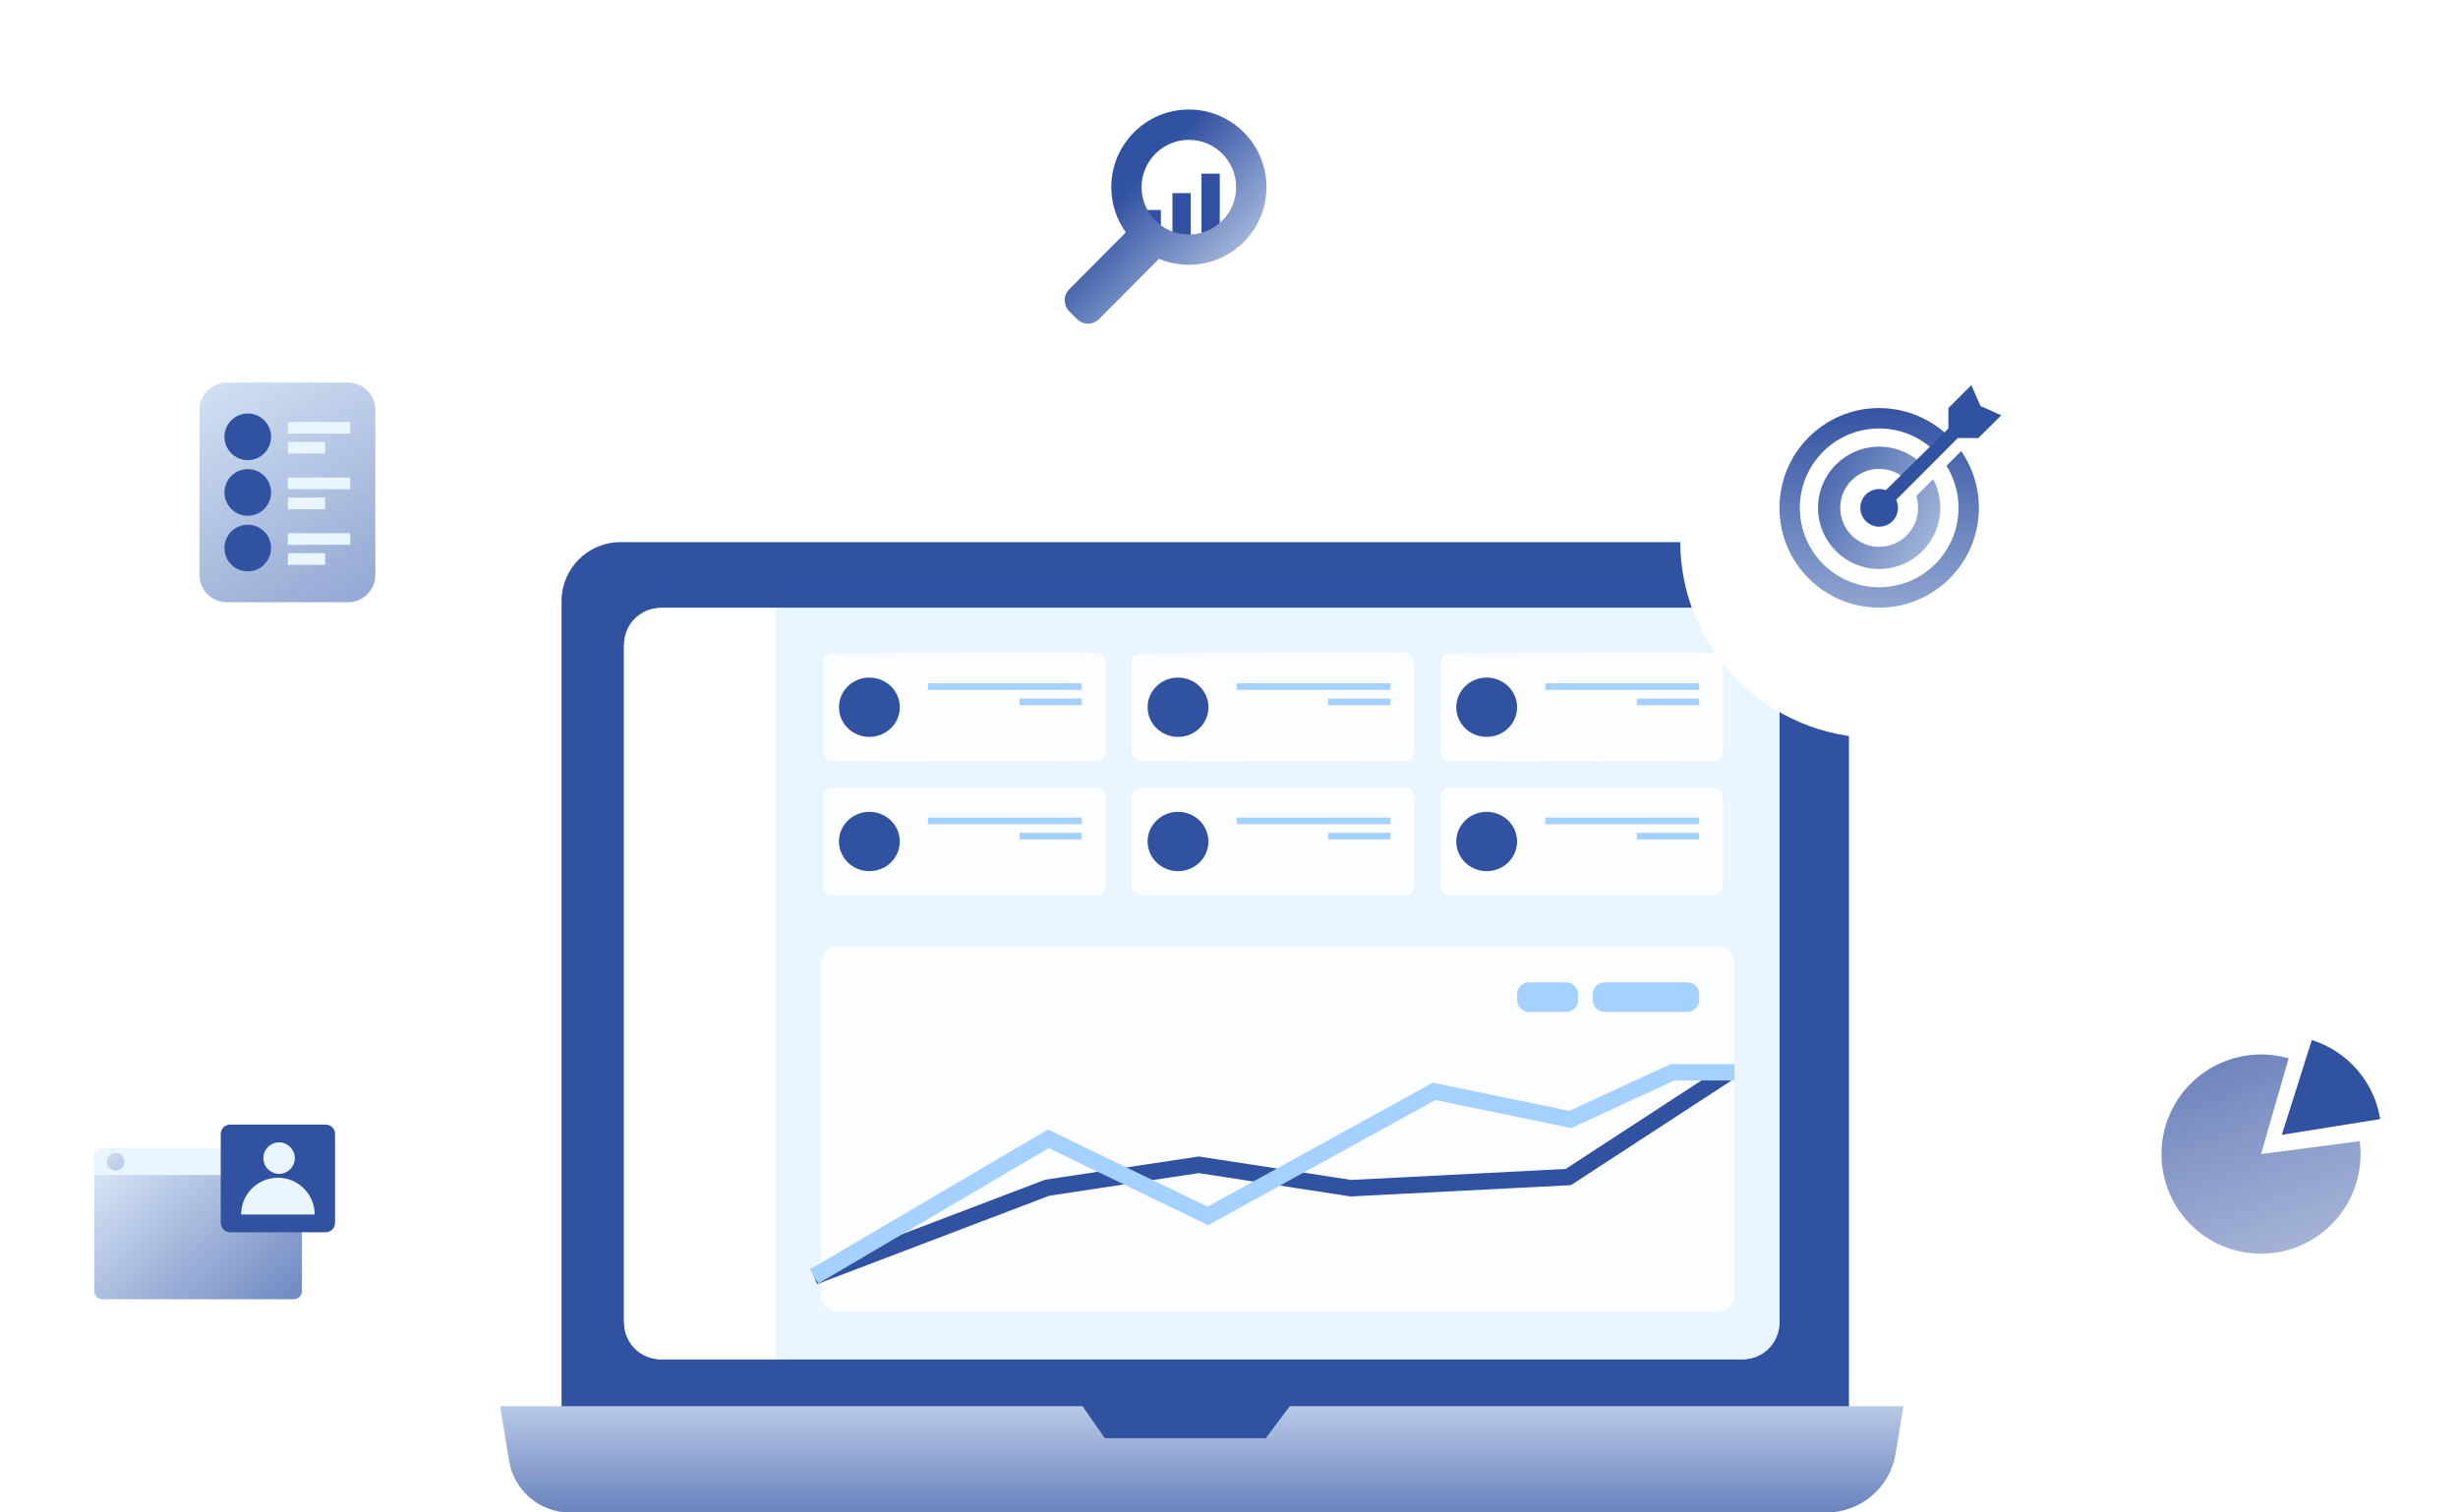 <svg width="598" height="368" viewBox="0 0 598 368" fill="none" xmlns="http://www.w3.org/2000/svg">
<g clip-path="url(#clip0)">
<g filter="url(#filter0_d)">
<path d="M286.6 104.528C315.442 104.528 338.824 81.129 338.824 52.264C338.824 23.399 315.442 0 286.6 0C257.758 0 234.376 23.399 234.376 52.264C234.376 81.129 257.758 104.528 286.6 104.528Z" fill="white"/>
</g>
<path d="M449.334 355.487H137.11C136.839 355.487 136.617 355.265 136.617 354.993V146.224C136.617 138.355 143.053 131.914 150.916 131.914H435.528C443.39 131.914 449.827 138.355 449.827 146.224V354.998C449.827 355.265 449.605 355.487 449.334 355.487Z" fill="#3151A1"/>
<path d="M423.572 330.742H161.17C156.011 330.742 151.823 326.556 151.823 321.388V157.266C151.823 152.103 156.006 147.912 161.17 147.912H423.572C428.731 147.912 432.919 152.098 432.919 157.266V321.393C432.919 326.556 428.736 330.742 423.572 330.742Z" fill="white"/>
<path d="M444.357 368H138.639C131.3 368 125.04 362.679 123.852 355.433L121.672 342.14H263.369L268.789 349.929H307.942L313.802 342.14H463.07L461.176 353.7C459.83 361.943 452.707 368 444.357 368Z" fill="url(#paint0_linear)"/>
<path d="M188.732 330.742H160.701C155.799 330.742 151.823 326.763 151.823 321.857V156.797C151.823 151.89 155.799 147.912 160.701 147.912H188.732V330.742Z" fill="white"/>
<path d="M424.04 330.742H188.732V147.912H424.04C428.943 147.912 432.919 151.89 432.919 156.797V321.857C432.919 326.768 428.943 330.742 424.04 330.742Z" fill="#E9F5FF"/>
<path d="M266.604 185.219H202.296C201.043 185.219 200.027 184.202 200.027 182.949V161.215C200.027 159.961 201.043 158.944 202.296 158.944H266.604C267.857 158.944 268.873 159.961 268.873 161.215V182.949C268.878 184.202 267.862 185.219 266.604 185.219Z" fill="url(#paint1_linear)"/>
<path d="M266.737 185.219H202.429C201.176 185.219 200.16 184.202 200.16 182.949V161.215C200.16 159.961 201.176 158.944 202.429 158.944H266.737C267.99 158.944 269.006 159.961 269.006 161.215V182.949C269.006 184.202 267.99 185.219 266.737 185.219Z" fill="#FCFDFF"/>
<path d="M263.201 166.255H225.764V167.859H263.201V166.255Z" fill="#A4D1FF"/>
<path d="M263.201 169.971H248.039V171.576H263.201V169.971Z" fill="#A4D1FF"/>
<path d="M211.51 179.296C215.596 179.296 218.908 176.065 218.908 172.079C218.908 168.094 215.596 164.863 211.51 164.863C207.424 164.863 204.111 168.094 204.111 172.079C204.111 176.065 207.424 179.296 211.51 179.296Z" fill="#3151A1"/>
<path d="M341.699 185.219H277.391C276.138 185.219 275.122 184.202 275.122 182.949V161.215C275.122 159.961 276.138 158.944 277.391 158.944H341.699C342.952 158.944 343.968 159.961 343.968 161.215V182.949C343.968 184.202 342.952 185.219 341.699 185.219Z" fill="url(#paint2_linear)"/>
<path d="M341.828 185.219H277.52C276.267 185.219 275.251 184.202 275.251 182.949V161.215C275.251 159.961 276.267 158.944 277.52 158.944H341.828C343.081 158.944 344.097 159.961 344.097 161.215V182.949C344.097 184.202 343.081 185.219 341.828 185.219Z" fill="#FCFDFF"/>
<path d="M338.291 166.255H300.855V167.859H338.291V166.255Z" fill="#A4D1FF"/>
<path d="M338.291 169.971H323.129V171.576H338.291V169.971Z" fill="#A4D1FF"/>
<path d="M286.6 179.296C290.686 179.296 293.999 176.065 293.999 172.079C293.999 168.094 290.686 164.863 286.6 164.863C282.514 164.863 279.201 168.094 279.201 172.079C279.201 176.065 282.514 179.296 286.6 179.296Z" fill="#3151A1"/>
<path d="M416.79 185.219H352.482C351.229 185.219 350.213 184.202 350.213 182.949V161.215C350.213 159.961 351.229 158.944 352.482 158.944H416.79C418.043 158.944 419.059 159.961 419.059 161.215V182.949C419.059 184.202 418.043 185.219 416.79 185.219Z" fill="url(#paint3_linear)"/>
<path d="M416.918 185.219H352.61C351.357 185.219 350.341 184.202 350.341 182.949V161.215C350.341 159.961 351.357 158.944 352.61 158.944H416.918C418.171 158.944 419.187 159.961 419.187 161.215V182.949C419.187 184.202 418.171 185.219 416.918 185.219Z" fill="#FCFDFF"/>
<path d="M413.382 166.255H375.945V167.859H413.382V166.255Z" fill="#A4D1FF"/>
<path d="M413.382 169.971H398.219V171.576H413.382V169.971Z" fill="#A4D1FF"/>
<path d="M361.69 179.296C365.776 179.296 369.089 176.065 369.089 172.079C369.089 168.094 365.776 164.863 361.69 164.863C357.604 164.863 354.292 168.094 354.292 172.079C354.292 176.065 357.604 179.296 361.69 179.296Z" fill="#3151A1"/>
<path d="M266.604 217.882H202.296C201.043 217.882 200.027 216.865 200.027 215.611V193.877C200.027 192.623 201.043 191.607 202.296 191.607H266.604C267.857 191.607 268.873 192.623 268.873 193.877V215.611C268.878 216.865 267.862 217.882 266.604 217.882Z" fill="url(#paint4_linear)"/>
<path d="M266.737 217.882H202.429C201.176 217.882 200.16 216.865 200.16 215.611V193.877C200.16 192.623 201.176 191.607 202.429 191.607H266.737C267.99 191.607 269.006 192.623 269.006 193.877V215.611C269.006 216.865 267.99 217.882 266.737 217.882Z" fill="#FCFDFF"/>
<path d="M263.201 198.922H225.764V200.526H263.201V198.922Z" fill="#A4D1FF"/>
<path d="M263.201 202.634H248.039V204.238H263.201V202.634Z" fill="#A4D1FF"/>
<path d="M211.51 211.963C215.596 211.963 218.908 208.732 218.908 204.747C218.908 200.761 215.596 197.53 211.51 197.53C207.424 197.53 204.111 200.761 204.111 204.747C204.111 208.732 207.424 211.963 211.51 211.963Z" fill="#3151A1"/>
<path d="M341.699 217.882H277.391C276.138 217.882 275.122 216.865 275.122 215.611V193.877C275.122 192.623 276.138 191.607 277.391 191.607H341.699C342.952 191.607 343.968 192.623 343.968 193.877V215.611C343.968 216.865 342.952 217.882 341.699 217.882Z" fill="url(#paint5_linear)"/>
<path d="M341.828 217.882H277.52C276.267 217.882 275.251 216.865 275.251 215.611V193.877C275.251 192.623 276.267 191.607 277.52 191.607H341.828C343.081 191.607 344.097 192.623 344.097 193.877V215.611C344.097 216.865 343.081 217.882 341.828 217.882Z" fill="#FCFDFF"/>
<path d="M338.291 198.922H300.855V200.526H338.291V198.922Z" fill="#A4D1FF"/>
<path d="M338.291 202.634H323.129V204.238H338.291V202.634Z" fill="#A4D1FF"/>
<path d="M286.6 211.963C290.686 211.963 293.999 208.732 293.999 204.747C293.999 200.761 290.686 197.53 286.6 197.53C282.514 197.53 279.201 200.761 279.201 204.747C279.201 208.732 282.514 211.963 286.6 211.963Z" fill="#3151A1"/>
<path d="M416.79 217.882H352.482C351.229 217.882 350.213 216.865 350.213 215.611V193.877C350.213 192.623 351.229 191.607 352.482 191.607H416.79C418.043 191.607 419.059 192.623 419.059 193.877V215.611C419.059 216.865 418.043 217.882 416.79 217.882Z" fill="url(#paint6_linear)"/>
<path d="M416.918 217.882H352.61C351.357 217.882 350.341 216.865 350.341 215.611V193.877C350.341 192.623 351.357 191.607 352.61 191.607H416.918C418.171 191.607 419.187 192.623 419.187 193.877V215.611C419.187 216.865 418.171 217.882 416.918 217.882Z" fill="#FCFDFF"/>
<path d="M413.382 198.922H375.945V200.526H413.382V198.922Z" fill="#A4D1FF"/>
<path d="M413.382 202.634H398.219V204.238H413.382V202.634Z" fill="#A4D1FF"/>
<path d="M361.69 211.963C365.776 211.963 369.089 208.732 369.089 204.747C369.089 200.761 365.776 197.53 361.69 197.53C357.604 197.53 354.292 200.761 354.292 204.747C354.292 208.732 357.604 211.963 361.69 211.963Z" fill="#3151A1"/>
<path d="M417.821 319.181H203.835C201.571 319.181 199.736 317.345 199.736 315.08V234.304C199.736 232.039 201.571 230.202 203.835 230.202H417.821C420.085 230.202 421.919 232.039 421.919 234.304V315.084C421.919 317.345 420.085 319.181 417.821 319.181Z" fill="#FCFDFF"/>
<path d="M198.059 310.578L254.767 288.992L291.631 283.409L328.648 289.101L381.538 286.396L420.5 261" stroke="#3151A1" stroke-width="4" stroke-miterlimit="10"/>
<path d="M198.059 310.578L255.048 277.086L293.856 295.848L348.896 265.54L382.036 272.382L406.876 260.905L422 260.905" stroke="#A4D1FF" stroke-width="4" stroke-miterlimit="10"/>
<path d="M390.387 246.215H410.476C412.079 246.215 413.382 244.912 413.382 243.308V241.931C413.382 240.326 412.079 239.023 410.476 239.023H390.387C388.784 239.023 387.482 240.326 387.482 241.931V243.308C387.487 244.912 388.784 246.215 390.387 246.215Z" fill="#A4D1FF"/>
<path d="M371.989 246.215H381.015C382.618 246.215 383.921 244.912 383.921 243.308V241.931C383.921 240.326 382.618 239.023 381.015 239.023H371.989C370.386 239.023 369.084 240.326 369.084 241.931V243.308C369.089 244.912 370.386 246.215 371.989 246.215Z" fill="#A4D1FF"/>
<g filter="url(#filter1_d)">
<path d="M69.916 172.079C98.759 172.079 122.14 148.68 122.14 119.815C122.14 90.951 98.759 67.551 69.916 67.551C41.074 67.551 17.692 90.951 17.692 119.815C17.692 148.68 41.074 172.079 69.916 172.079Z" fill="white"/>
</g>
<g filter="url(#filter2_d)">
<path d="M52.224 347.15C81.066 347.15 104.448 323.75 104.448 294.886C104.448 266.021 81.066 242.622 52.224 242.622C23.381 242.622 0 266.021 0 294.886C0 323.75 23.381 347.15 52.224 347.15Z" fill="white"/>
</g>
<g filter="url(#filter3_d)">
<path d="M550.072 328.768C576.542 328.768 598 307.293 598 280.803C598 254.313 576.542 232.838 550.072 232.838C523.602 232.838 502.144 254.313 502.144 280.803C502.144 307.293 523.602 328.768 550.072 328.768Z" fill="white"/>
</g>
<path d="M574.088 277.668C574.335 279.559 574.359 281.484 574.152 283.404C573.54 289.071 570.956 294.338 566.847 298.287C562.738 302.236 557.372 304.605 551.695 304.985C546.013 305.365 540.38 303.731 535.783 300.37C531.186 297.008 527.921 292.131 526.56 286.598C525.198 281.065 525.83 275.23 528.34 270.116C530.851 265.002 535.083 260.935 540.291 258.635C545.495 256.334 551.335 255.94 556.8 257.519L550.077 280.803L574.088 277.668Z" fill="url(#paint7_linear)"/>
<path d="M579.07 272.293L555.133 276.119L562.438 253.057C567.848 254.76 572.48 258.309 575.548 263.077C577.363 265.896 578.552 269.035 579.07 272.293Z" fill="#3151A1"/>
<path d="M84.669 146.535H55.169C51.499 146.535 48.525 143.558 48.525 139.886V99.74C48.525 96.067 51.499 93.091 55.169 93.091H84.669C88.339 93.091 91.313 96.067 91.313 99.74V139.886C91.313 143.558 88.339 146.535 84.669 146.535Z" fill="url(#paint8_linear)"/>
<path d="M60.278 111.962C63.411 111.962 65.951 109.42 65.951 106.285C65.951 103.15 63.411 100.609 60.278 100.609C57.146 100.609 54.606 103.15 54.606 106.285C54.606 109.42 57.146 111.962 60.278 111.962Z" fill="#3151A1"/>
<path d="M85.226 102.667H70.035V105.5H85.226V102.667Z" fill="#E9F5FF"/>
<path d="M79.1 107.524H70.035V110.358H79.1V107.524Z" fill="#E9F5FF"/>
<path d="M60.278 125.492C63.411 125.492 65.951 122.95 65.951 119.815C65.951 116.68 63.411 114.139 60.278 114.139C57.146 114.139 54.606 116.68 54.606 119.815C54.606 122.95 57.146 125.492 60.278 125.492Z" fill="#3151A1"/>
<path d="M85.226 116.197H70.035V119.03H85.226V116.197Z" fill="#E9F5FF"/>
<path d="M79.1 121.059H70.035V123.892H79.1V121.059Z" fill="#E9F5FF"/>
<path d="M60.278 139.022C63.411 139.022 65.951 136.48 65.951 133.345C65.951 130.21 63.411 127.669 60.278 127.669C57.146 127.669 54.606 130.21 54.606 133.345C54.606 136.48 57.146 139.022 60.278 139.022Z" fill="#3151A1"/>
<path d="M85.226 129.727H70.035V132.561H85.226V129.727Z" fill="#E9F5FF"/>
<path d="M79.1 134.589H70.035V137.423H79.1V134.589Z" fill="#E9F5FF"/>
<path d="M73.453 281.385V314.146C73.453 315.237 72.565 316.126 71.475 316.126H24.908C23.818 316.126 22.936 315.237 22.936 314.146V281.385C22.936 280.294 23.818 279.406 24.908 279.406H71.47C72.565 279.401 73.453 280.289 73.453 281.385Z" fill="url(#paint9_linear)"/>
<path d="M73.453 281.385V285.907H22.936V281.385C22.936 280.294 23.818 279.406 24.908 279.406H71.47C72.565 279.401 73.453 280.289 73.453 281.385Z" fill="#E9F5FF"/>
<path d="M79.253 299.822H55.963C54.715 299.822 53.704 298.81 53.704 297.561V275.896C53.704 274.647 54.715 273.635 55.963 273.635H79.253C80.501 273.635 81.512 274.647 81.512 275.896V297.561C81.512 298.81 80.501 299.822 79.253 299.822Z" fill="#3151A1"/>
<path d="M67.904 285.611C70.018 285.611 71.731 283.896 71.731 281.78C71.731 279.665 70.018 277.95 67.904 277.95C65.79 277.95 64.076 279.665 64.076 281.78C64.076 283.896 65.79 285.611 67.904 285.611Z" fill="#E9F5FF"/>
<path d="M58.656 295.513C58.656 290.567 62.666 286.553 67.608 286.553C72.55 286.553 76.56 290.567 76.56 295.513H58.656Z" fill="#E9F5FF"/>
<path d="M28.124 284.806C29.312 284.806 30.275 283.842 30.275 282.654C30.275 281.465 29.312 280.502 28.124 280.502C26.937 280.502 25.974 281.465 25.974 282.654C25.974 283.842 26.937 284.806 28.124 284.806Z" fill="url(#paint10_linear)"/>
<path d="M282.427 51.089H278.817V59.283H282.427V51.089Z" fill="#3150A1"/>
<path d="M289.688 46.992H285.239V59.283H289.688V46.992Z" fill="#3150A1"/>
<path d="M296.756 42.253H292.307V56.968H296.756V42.253Z" fill="#3150A1"/>
<path d="M289.234 26.65C278.817 26.65 270.363 35.111 270.363 45.546C270.363 49.643 271.675 53.444 273.899 56.539L260.133 70.394C258.658 71.87 258.658 74.269 260.133 75.745L262.032 77.651C263.507 79.126 265.904 79.126 267.379 77.651L281.969 62.965C284.203 63.908 286.659 64.422 289.234 64.422C299.661 64.422 308.115 55.966 308.115 45.536C308.115 35.106 299.661 26.65 289.234 26.65ZM289.234 57.057C282.886 57.057 277.732 51.904 277.732 45.546C277.732 39.183 282.881 34.03 289.234 34.03C295.592 34.03 300.741 39.183 300.741 45.546C300.741 51.899 295.592 57.057 289.234 57.057Z" fill="url(#paint11_linear)"/>
</g>
<g filter="url(#filter4_d)">
<path d="M456.702 171.571C483.172 171.571 504.63 150.096 504.63 123.606C504.63 97.116 483.172 75.642 456.702 75.642C430.233 75.642 408.775 97.116 408.775 123.606C408.775 150.096 430.233 171.571 456.702 171.571Z" fill="white"/>
</g>
<path d="M461.758 123.567C461.758 124.258 461.605 124.914 461.334 125.502C460.604 127.066 459.016 128.152 457.181 128.152C456.954 128.152 456.727 128.133 456.505 128.103C454.345 127.782 452.673 125.956 452.599 123.72C452.594 123.665 452.594 123.616 452.594 123.567C452.594 121.859 453.531 120.368 454.912 119.583C455.578 119.203 456.352 118.986 457.176 118.986C458.444 118.986 459.583 119.499 460.412 120.329H460.417C461.245 121.158 461.758 122.303 461.758 123.567Z" fill="#3151A1"/>
<path d="M470.311 116.577L466.207 120.694C466.493 121.602 466.651 122.565 466.651 123.567C466.651 128.799 462.414 133.044 457.181 133.044C455.563 133.044 454.034 132.634 452.697 131.914C452.623 131.879 452.549 131.84 452.48 131.795C450.902 130.892 449.61 129.549 448.771 127.925C448.722 127.831 448.673 127.738 448.628 127.639C448.041 126.405 447.711 125.028 447.711 123.567C447.711 118.334 451.948 114.089 457.181 114.089C458.054 114.089 458.892 114.208 459.692 114.43C461.299 114.864 462.73 115.718 463.874 116.863L467.697 113.038C466.592 111.932 465.305 110.994 463.894 110.279C461.877 109.257 459.598 108.679 457.181 108.679C448.969 108.679 442.305 115.343 442.305 123.562C442.305 131.78 448.964 138.449 457.181 138.449C465.393 138.449 472.052 131.785 472.052 123.562C472.052 121.034 471.421 118.66 470.311 116.577Z" fill="url(#paint12_linear)"/>
<path d="M477.128 109.745L473.552 113.329C475.406 116.296 476.481 119.805 476.481 123.567C476.481 134.239 467.84 142.887 457.181 142.887C446.517 142.887 437.876 134.239 437.876 123.567C437.876 112.9 446.517 104.252 457.181 104.252C460.841 104.252 464.264 105.273 467.179 107.04C468.506 107.85 469.734 108.817 470.829 109.908L474.336 106.399C473.256 105.318 472.067 104.335 470.794 103.467C466.913 100.831 462.227 99.286 457.181 99.286C443.78 99.286 432.919 110.16 432.919 123.567C432.919 136.978 443.78 147.848 457.181 147.848C470.577 147.848 481.443 136.978 481.443 123.567C481.443 118.428 479.85 113.67 477.128 109.745Z" fill="url(#paint13_linear)"/>
<path d="M481.828 98.782L479.594 93.713L474.015 99.286V104.247L457.615 120.437L457.043 123.285L456.821 123.508L457.008 123.473L456.969 123.656L457.191 123.438L460.042 122.886L476.319 106.572L481.276 106.601L486.879 101.053L481.828 98.787" fill="#3151A1"/>
<defs>
<filter id="filter0_d" x="220.376" y="-6" width="132.448" height="132.528" filterUnits="userSpaceOnUse" color-interpolation-filters="sRGB">
<feFlood flood-opacity="0" result="BackgroundImageFix"/>
<feColorMatrix in="SourceAlpha" type="matrix" values="0 0 0 0 0 0 0 0 0 0 0 0 0 0 0 0 0 0 127 0"/>
<feOffset dy="8"/>
<feGaussianBlur stdDeviation="7"/>
<feColorMatrix type="matrix" values="0 0 0 0 0.193 0 0 0 0 0.316 0 0 0 0 0.633 0 0 0 0.12 0"/>
<feBlend mode="normal" in2="BackgroundImageFix" result="effect1_dropShadow"/>
<feBlend mode="normal" in="SourceGraphic" in2="effect1_dropShadow" result="shape"/>
</filter>
<filter id="filter1_d" x="3.692" y="61.551" width="132.448" height="132.528" filterUnits="userSpaceOnUse" color-interpolation-filters="sRGB">
<feFlood flood-opacity="0" result="BackgroundImageFix"/>
<feColorMatrix in="SourceAlpha" type="matrix" values="0 0 0 0 0 0 0 0 0 0 0 0 0 0 0 0 0 0 127 0"/>
<feOffset dy="8"/>
<feGaussianBlur stdDeviation="7"/>
<feColorMatrix type="matrix" values="0 0 0 0 0.193 0 0 0 0 0.316 0 0 0 0 0.633 0 0 0 0.12 0"/>
<feBlend mode="normal" in2="BackgroundImageFix" result="effect1_dropShadow"/>
<feBlend mode="normal" in="SourceGraphic" in2="effect1_dropShadow" result="shape"/>
</filter>
<filter id="filter2_d" x="-14" y="236.622" width="132.448" height="132.528" filterUnits="userSpaceOnUse" color-interpolation-filters="sRGB">
<feFlood flood-opacity="0" result="BackgroundImageFix"/>
<feColorMatrix in="SourceAlpha" type="matrix" values="0 0 0 0 0 0 0 0 0 0 0 0 0 0 0 0 0 0 127 0"/>
<feOffset dy="8"/>
<feGaussianBlur stdDeviation="7"/>
<feColorMatrix type="matrix" values="0 0 0 0 0.193 0 0 0 0 0.316 0 0 0 0 0.633 0 0 0 0.12 0"/>
<feBlend mode="normal" in2="BackgroundImageFix" result="effect1_dropShadow"/>
<feBlend mode="normal" in="SourceGraphic" in2="effect1_dropShadow" result="shape"/>
</filter>
<filter id="filter3_d" x="488.144" y="226.838" width="123.856" height="123.929" filterUnits="userSpaceOnUse" color-interpolation-filters="sRGB">
<feFlood flood-opacity="0" result="BackgroundImageFix"/>
<feColorMatrix in="SourceAlpha" type="matrix" values="0 0 0 0 0 0 0 0 0 0 0 0 0 0 0 0 0 0 127 0"/>
<feOffset dy="8"/>
<feGaussianBlur stdDeviation="7"/>
<feColorMatrix type="matrix" values="0 0 0 0 0.193 0 0 0 0 0.316 0 0 0 0 0.633 0 0 0 0.12 0"/>
<feBlend mode="normal" in2="BackgroundImageFix" result="effect1_dropShadow"/>
<feBlend mode="normal" in="SourceGraphic" in2="effect1_dropShadow" result="shape"/>
</filter>
<filter id="filter4_d" x="394.775" y="69.642" width="123.856" height="123.929" filterUnits="userSpaceOnUse" color-interpolation-filters="sRGB">
<feFlood flood-opacity="0" result="BackgroundImageFix"/>
<feColorMatrix in="SourceAlpha" type="matrix" values="0 0 0 0 0 0 0 0 0 0 0 0 0 0 0 0 0 0 127 0"/>
<feOffset dy="8"/>
<feGaussianBlur stdDeviation="7"/>
<feColorMatrix type="matrix" values="0 0 0 0 0.193 0 0 0 0 0.316 0 0 0 0 0.633 0 0 0 0.12 0"/>
<feBlend mode="normal" in2="BackgroundImageFix" result="effect1_dropShadow"/>
<feBlend mode="normal" in="SourceGraphic" in2="effect1_dropShadow" result="shape"/>
</filter>
<linearGradient id="paint0_linear" x1="292.373" y1="326.035" x2="292.373" y2="386.569" gradientUnits="userSpaceOnUse">
<stop stop-color="#E9F5FF"/>
<stop offset="1" stop-color="#3151A1"/>
</linearGradient>
<linearGradient id="paint1_linear" x1="200.027" y1="172.08" x2="268.877" y2="172.08" gradientUnits="userSpaceOnUse">
<stop stop-color="#E1EEFF"/>
<stop offset="1" stop-color="white"/>
</linearGradient>
<linearGradient id="paint2_linear" x1="275.118" y1="172.08" x2="343.968" y2="172.08" gradientUnits="userSpaceOnUse">
<stop stop-color="#E1EEFF"/>
<stop offset="1" stop-color="white"/>
</linearGradient>
<linearGradient id="paint3_linear" x1="350.209" y1="172.08" x2="419.059" y2="172.08" gradientUnits="userSpaceOnUse">
<stop stop-color="#E1EEFF"/>
<stop offset="1" stop-color="white"/>
</linearGradient>
<linearGradient id="paint4_linear" x1="200.027" y1="204.744" x2="268.877" y2="204.744" gradientUnits="userSpaceOnUse">
<stop stop-color="#E1EEFF"/>
<stop offset="1" stop-color="white"/>
</linearGradient>
<linearGradient id="paint5_linear" x1="275.118" y1="204.744" x2="343.968" y2="204.744" gradientUnits="userSpaceOnUse">
<stop stop-color="#E1EEFF"/>
<stop offset="1" stop-color="white"/>
</linearGradient>
<linearGradient id="paint6_linear" x1="350.209" y1="204.744" x2="419.059" y2="204.744" gradientUnits="userSpaceOnUse">
<stop stop-color="#E1EEFF"/>
<stop offset="1" stop-color="white"/>
</linearGradient>
<linearGradient id="paint7_linear" x1="538.5" y1="211" x2="633.5" y2="474.5" gradientUnits="userSpaceOnUse">
<stop stop-color="#3151A1"/>
<stop offset="1" stop-color="white" stop-opacity="0"/>
</linearGradient>
<linearGradient id="paint8_linear" x1="42.049" y1="69.614" x2="134.872" y2="236.568" gradientUnits="userSpaceOnUse">
<stop stop-color="#E9F5FF"/>
<stop offset="1" stop-color="#3151A1"/>
</linearGradient>
<linearGradient id="paint9_linear" x1="23.136" y1="270.573" x2="92.084" y2="345.281" gradientUnits="userSpaceOnUse">
<stop stop-color="#E9F5FF"/>
<stop offset="1" stop-color="#3151A1"/>
</linearGradient>
<linearGradient id="paint10_linear" x1="22.673" y1="272.728" x2="48.778" y2="320.177" gradientUnits="userSpaceOnUse">
<stop stop-color="#E9F5FF"/>
<stop offset="1" stop-color="#3151A1"/>
</linearGradient>
<linearGradient id="paint11_linear" x1="316.5" y1="73.5" x2="277.501" y2="36.499" gradientUnits="userSpaceOnUse">
<stop stop-color="#E9F5FF"/>
<stop offset="0.925" stop-color="#3151A1"/>
</linearGradient>
<linearGradient id="paint12_linear" x1="495.5" y1="141" x2="437.5" y2="106.5" gradientUnits="userSpaceOnUse">
<stop stop-color="#E9F5FF"/>
<stop offset="1" stop-color="#3151A1"/>
</linearGradient>
<linearGradient id="paint13_linear" x1="457.31" y1="66.603" x2="457.015" y2="195.748" gradientUnits="userSpaceOnUse">
<stop offset="0.241" stop-color="#3151A1"/>
<stop offset="1" stop-color="#E9F5FF"/>
</linearGradient>
<clipPath id="clip0">
<rect width="598" height="368" fill="white"/>
</clipPath>
</defs>
</svg>
